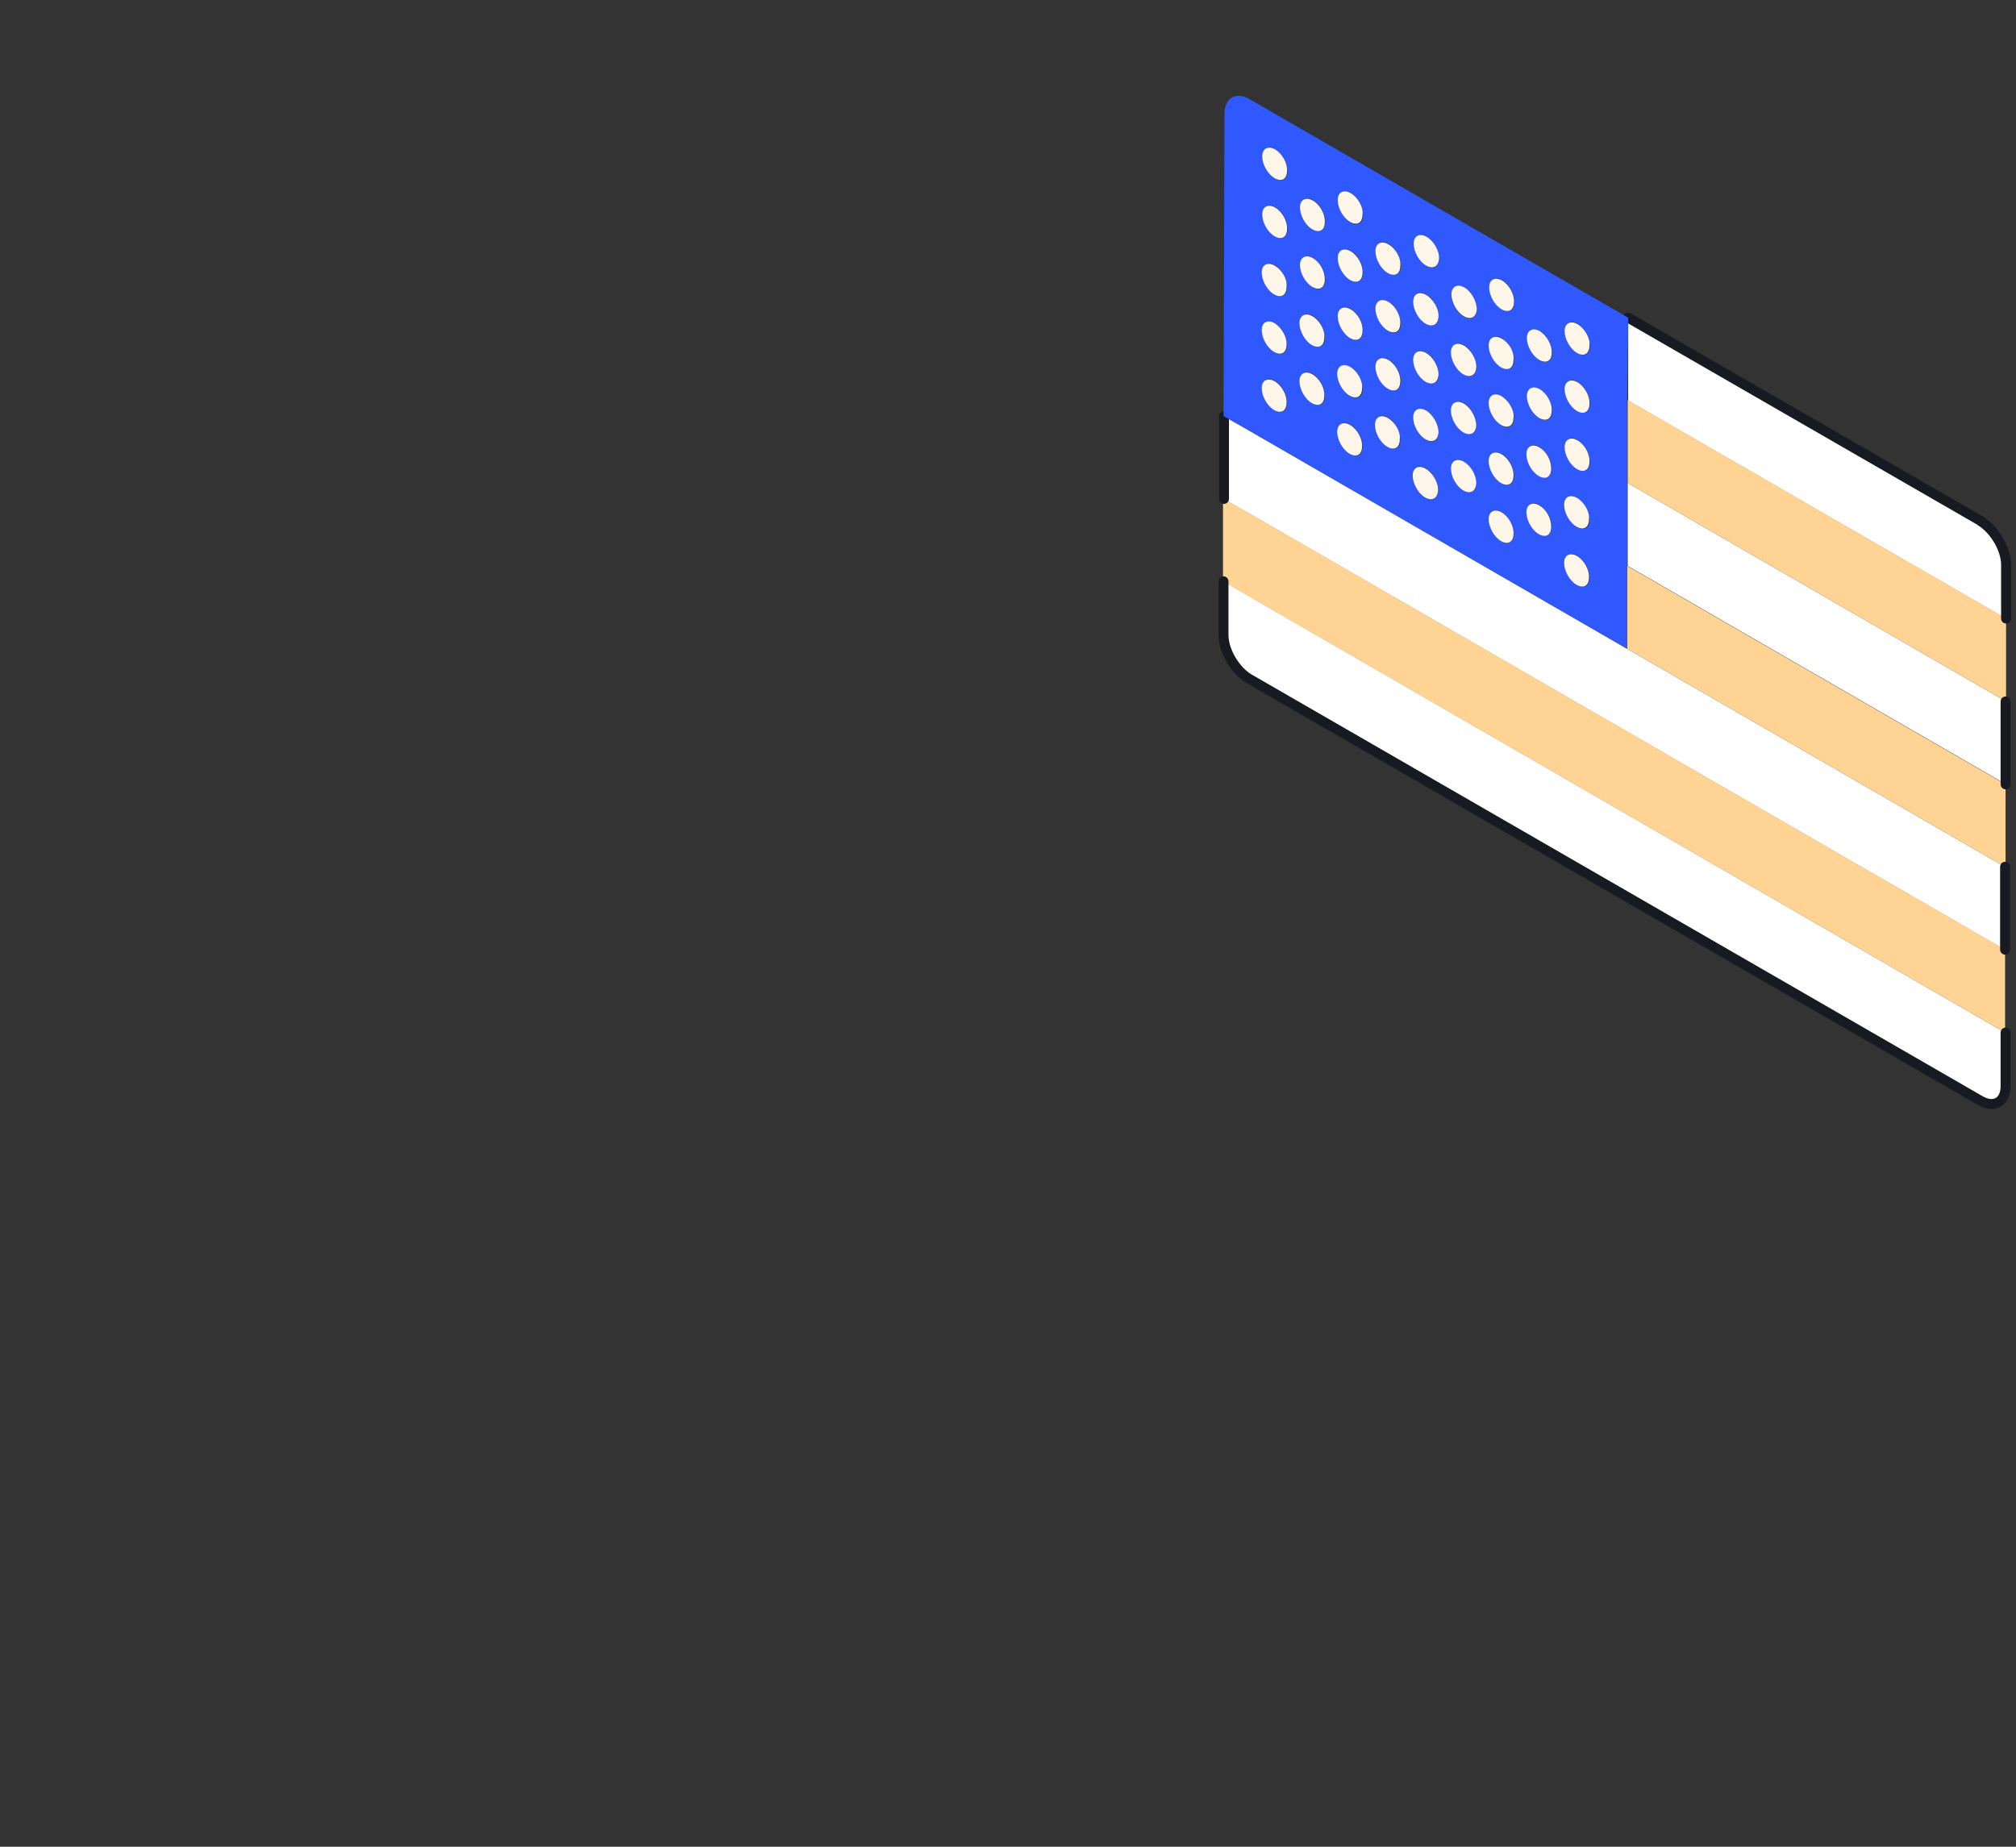 <svg width="406" height="372" viewBox="0 0 406 372" fill="none" xmlns="http://www.w3.org/2000/svg">
<rect x="0" y="0" width="406" height="372" fill="#333333" stroke="none"/>
<path d="M403.8 208L252.6 120.7L246.4 117.1V127.9C246.4 131.1 248.7 135 251.5 136.7L398.8 221.7C401.6 223.3 403.9 222 403.9 218.8L403.8 208ZM327.7 130.7L251.5 86.7L246.4 83.8V100.5L251.5 103.4L403.9 191.4V174.7L327.7 130.7ZM404 141.3L327.8 97.3V114L404 158V141.3ZM399 105L327.9 64V80.7L404.1 124.7V113.9C404.1 110.6 401.8 106.7 399 105Z" fill="white"/>
<path d="M403.8 191.3L251.4 103.3L246.3 100.4V117.1L252.5 120.7L403.8 208V191.3ZM403.9 158L327.7 114V130.7L403.9 174.7V158ZM404 124.6L327.8 80.6V97.3L404 141.3V124.6Z" fill="#FFD394"/>
<path d="M246.4 117.1V127.9C246.4 131.1 248.7 135 251.5 136.7L398.8 221.7C401.6 223.3 403.9 222 403.9 218.8V208M403.8 191.3V174.6M246.5 83.8V100.5M403.9 158V141.3M404 124.6V113.8C404 110.6 401.7 106.7 398.9 105M399 105L327.9 64" stroke="#171A21" stroke-width="2" stroke-miterlimit="10" stroke-linecap="round" stroke-linejoin="round"/>
<path d="M256.7 82.6C255.3 81.8 254.2 79.8 254.2 78.2C254.2 76.6 255.3 75.9 256.7 76.7C258.1 77.5 259.2 79.5 259.2 81.1C259.2 82.8 258.1 83.5 256.7 82.6ZM271.9 91.4C270.5 90.6 269.4 88.6 269.4 87C269.4 85.4 270.5 84.7 271.9 85.5C273.3 86.3 274.4 88.3 274.4 89.9C274.4 91.6 273.3 92.3 271.9 91.4ZM287.1 100.2C285.7 99.4 284.6 97.4 284.6 95.8C284.6 94.2 285.7 93.5 287.1 94.3C288.5 95.1 289.6 97.1 289.6 98.7C289.6 100.3 288.5 101 287.1 100.2ZM302.3 109C300.9 108.2 299.8 106.2 299.8 104.6C299.8 103 300.9 102.3 302.3 103.1C303.7 103.9 304.8 105.9 304.8 107.5C304.9 109.2 303.7 109.8 302.3 109ZM317.6 117.8C316.2 117 315.1 115 315.1 113.4C315.1 111.8 316.2 111.1 317.6 111.9C319 112.7 320.1 114.7 320.1 116.3C320.1 118 319 118.6 317.6 117.8ZM264.3 81.2C262.9 80.4 261.8 78.4 261.8 76.8C261.8 75.2 262.9 74.5 264.3 75.3C265.7 76.1 266.8 78.1 266.8 79.7C266.8 81.4 265.7 82 264.3 81.2ZM279.5 90C278.1 89.2 277 87.2 277 85.6C277 84 278.1 83.3 279.5 84.1C280.9 84.9 282 86.9 282 88.5C282.1 90.2 280.9 90.8 279.5 90ZM294.7 98.8C293.3 98 292.2 96 292.2 94.4C292.2 92.8 293.3 92.1 294.7 92.9C296.1 93.7 297.2 95.7 297.2 97.3C297.3 98.9 296.1 99.6 294.7 98.8ZM310 107.6C308.6 106.8 307.5 104.8 307.5 103.2C307.5 101.6 308.6 100.9 310 101.7C311.4 102.5 312.5 104.5 312.5 106.1C312.5 107.7 311.4 108.4 310 107.6ZM256.7 71C255.3 70.2 254.2 68.2 254.2 66.6C254.2 65 255.3 64.3 256.7 65.1C258.1 65.9 259.2 67.9 259.2 69.5C259.2 71.1 258.1 71.8 256.7 71ZM271.9 79.8C270.5 79 269.4 77 269.4 75.4C269.4 73.8 270.5 73.1 271.9 73.9C273.3 74.7 274.4 76.7 274.4 78.3C274.5 79.9 273.3 80.6 271.9 79.8ZM287.2 88.6C285.8 87.8 284.7 85.8 284.7 84.2C284.7 82.6 285.8 81.9 287.2 82.7C288.6 83.5 289.7 85.5 289.7 87.1C289.7 88.7 288.6 89.4 287.2 88.6ZM302.4 97.3C301 96.5 299.9 94.5 299.9 92.9C299.9 91.3 301 90.6 302.4 91.4C303.8 92.2 304.9 94.2 304.9 95.8C304.9 97.5 303.8 98.2 302.4 97.3ZM317.6 106.2C316.2 105.4 315.1 103.4 315.1 101.8C315.1 100.2 316.2 99.5 317.6 100.3C319 101.1 320.1 103.1 320.1 104.7C320.2 106.3 319 107 317.6 106.2ZM264.3 69.5C262.9 68.7 261.8 66.7 261.8 65.1C261.8 63.5 262.9 62.8 264.3 63.6C265.7 64.4 266.8 66.4 266.8 68C266.9 69.7 265.7 70.3 264.3 69.5ZM279.6 78.3C278.2 77.5 277.1 75.5 277.1 73.9C277.1 72.3 278.2 71.6 279.6 72.4C281 73.2 282.1 75.2 282.1 76.8C282.1 78.5 281 79.1 279.6 78.3ZM294.8 87.1C293.4 86.3 292.3 84.3 292.3 82.7C292.3 81.1 293.4 80.4 294.8 81.2C296.2 82 297.3 84 297.3 85.6C297.3 87.3 296.2 87.9 294.8 87.1ZM310 95.9C308.6 95.1 307.5 93.1 307.5 91.5C307.5 89.9 308.6 89.2 310 90C311.4 90.8 312.5 92.8 312.5 94.4C312.5 96 311.4 96.7 310 95.9ZM256.7 59.3C255.3 58.5 254.2 56.5 254.2 54.9C254.2 53.3 255.3 52.6 256.7 53.4C258.1 54.2 259.2 56.2 259.2 57.8C259.3 59.5 258.1 60.1 256.7 59.3ZM272 68.1C270.6 67.3 269.5 65.3 269.5 63.7C269.5 62.1 270.6 61.4 272 62.2C273.4 63 274.5 65 274.5 66.6C274.5 68.3 273.4 68.9 272 68.1ZM287.2 76.9C285.8 76.1 284.7 74.1 284.7 72.5C284.7 70.9 285.8 70.2 287.2 71C288.6 71.8 289.7 73.8 289.7 75.4C289.7 77.1 288.6 77.7 287.2 76.9ZM302.4 85.7C301 84.9 299.9 82.9 299.9 81.3C299.9 79.7 301 79 302.4 79.8C303.8 80.6 304.9 82.6 304.9 84.2C304.9 85.8 303.8 86.5 302.4 85.7ZM317.7 94.5C316.3 93.7 315.2 91.7 315.2 90.1C315.2 88.5 316.3 87.8 317.7 88.6C319.1 89.4 320.2 91.4 320.2 93C320.2 94.7 319.1 95.3 317.7 94.5ZM264.4 57.9C263 57.1 261.9 55.1 261.9 53.5C261.9 51.9 263 51.2 264.4 52C265.8 52.8 266.9 54.8 266.9 56.4C266.9 58 265.8 58.7 264.4 57.9ZM279.6 66.7C278.2 65.9 277.1 63.9 277.1 62.3C277.1 60.7 278.2 60 279.6 60.8C281 61.6 282.1 63.6 282.1 65.2C282.1 66.8 281 67.5 279.6 66.7ZM294.8 75.4C293.4 74.6 292.3 72.6 292.3 71C292.3 69.4 293.4 68.7 294.8 69.5C296.2 70.3 297.3 72.3 297.3 73.9C297.3 75.6 296.2 76.3 294.8 75.4ZM310.1 84.3C308.7 83.5 307.6 81.5 307.6 79.9C307.6 78.3 308.7 77.6 310.1 78.4C311.5 79.2 312.6 81.2 312.6 82.8C312.6 84.4 311.5 85.1 310.1 84.3ZM256.8 47.6C255.4 46.8 254.3 44.8 254.3 43.2C254.3 41.6 255.4 40.9 256.8 41.7C258.2 42.5 259.3 44.5 259.3 46.1C259.3 47.8 258.2 48.4 256.8 47.6ZM272 56.4C270.6 55.6 269.5 53.6 269.5 52C269.5 50.4 270.6 49.7 272 50.5C273.4 51.3 274.5 53.3 274.5 54.9C274.5 56.6 273.4 57.2 272 56.4ZM287.2 65.2C285.8 64.4 284.7 62.4 284.7 60.8C284.7 59.2 285.8 58.5 287.2 59.3C288.6 60.1 289.7 62.1 289.7 63.7C289.8 65.4 288.6 66 287.2 65.2ZM302.4 74C301 73.2 299.9 71.2 299.9 69.6C299.9 68 301 67.3 302.4 68.1C303.8 68.9 304.9 70.9 304.9 72.5C305 74.2 303.8 74.8 302.4 74ZM317.7 82.8C316.3 82 315.2 80 315.2 78.4C315.2 76.8 316.3 76.1 317.7 76.9C319.1 77.7 320.2 79.7 320.2 81.3C320.2 83 319.1 83.6 317.7 82.8ZM264.4 46.2C263 45.4 261.9 43.4 261.9 41.8C261.9 40.2 263 39.5 264.4 40.3C265.8 41.1 266.9 43.1 266.9 44.7C266.9 46.4 265.8 47 264.4 46.2ZM279.6 55C278.2 54.2 277.1 52.2 277.1 50.6C277.1 49 278.2 48.3 279.6 49.1C281 49.9 282.1 51.9 282.1 53.5C282.2 55.1 281 55.8 279.6 55ZM294.8 63.8C293.4 63 292.3 61 292.3 59.4C292.3 57.8 293.4 57.1 294.8 57.9C296.2 58.7 297.3 60.7 297.3 62.3C297.4 63.9 296.2 64.6 294.8 63.8ZM310.1 72.6C308.7 71.8 307.6 69.8 307.6 68.2C307.6 66.6 308.7 65.9 310.1 66.7C311.5 67.5 312.6 69.5 312.6 71.1C312.6 72.7 311.5 73.4 310.1 72.6ZM256.8 36C255.4 35.2 254.3 33.2 254.3 31.6C254.3 30 255.4 29.3 256.8 30.1C258.2 30.9 259.3 32.9 259.3 34.5C259.3 36.1 258.2 36.8 256.8 36ZM272 44.8C270.6 44 269.5 42 269.5 40.4C269.5 38.8 270.6 38.1 272 38.9C273.4 39.7 274.5 41.7 274.5 43.3C274.6 44.9 273.4 45.6 272 44.8ZM287.3 53.6C285.9 52.8 284.8 50.8 284.8 49.2C284.8 47.6 285.9 46.9 287.3 47.7C288.7 48.5 289.8 50.5 289.8 52.1C289.8 53.7 288.7 54.4 287.3 53.6ZM302.5 62.3C301.1 61.5 300 59.5 300 57.9C300 56.3 301.1 55.6 302.5 56.4C303.9 57.2 305 59.2 305 60.8C305 62.5 303.9 63.1 302.5 62.3ZM317.7 71.1C316.3 70.3 315.2 68.3 315.2 66.7C315.2 65.1 316.3 64.4 317.7 65.2C319.1 66 320.2 68 320.2 69.6C320.3 71.3 319.1 72 317.7 71.1ZM327.9 64L251.7 20C248.9 18.4 246.6 19.7 246.6 22.9L246.4 83.8L251.5 86.7L327.7 130.7V114V97.3V80.6L327.9 64Z" fill="#2F58FF"/>
<path d="M256.7 76.8C255.3 76 254.1 76.6 254.1 78.2C254.1 79.8 255.2 81.8 256.6 82.6C258 83.4 259.1 82.8 259.1 81.1C259.2 79.6 258.1 77.6 256.7 76.8ZM271.9 85.6C270.5 84.8 269.3 85.4 269.3 87C269.3 88.6 270.4 90.6 271.8 91.4C273.2 92.2 274.3 91.6 274.3 89.9C274.4 88.4 273.3 86.4 271.9 85.6ZM287.1 94.4C285.7 93.6 284.5 94.2 284.5 95.8C284.5 97.4 285.6 99.4 287 100.2C288.4 101 289.5 100.4 289.6 98.8C289.7 97.2 288.5 95.2 287.1 94.4ZM302.4 103.2C301 102.4 299.8 103 299.8 104.6C299.8 106.2 300.9 108.2 302.3 109C303.7 109.8 304.8 109.2 304.8 107.5C304.9 106 303.8 104 302.4 103.2ZM317.6 112C316.2 111.2 315 111.8 315 113.4C315 115 316.1 117 317.5 117.8C318.9 118.6 320 118 320 116.3C320.1 114.8 319 112.8 317.6 112ZM264.3 75.4C262.9 74.6 261.7 75.2 261.7 76.8C261.7 78.4 262.8 80.4 264.2 81.2C265.6 82 266.7 81.4 266.7 79.7C266.8 78.1 265.7 76.2 264.3 75.4ZM279.5 84.2C278.1 83.4 276.9 84 276.9 85.6C276.9 87.2 278 89.2 279.4 90C280.8 90.8 281.9 90.2 281.9 88.5C282.1 86.9 280.9 85 279.5 84.2ZM294.8 93C293.4 92.2 292.2 92.8 292.2 94.4C292.2 96 293.3 98 294.7 98.8C296.1 99.6 297.2 99 297.3 97.3C297.3 95.7 296.2 93.8 294.8 93ZM310 101.8C308.6 101 307.4 101.6 307.4 103.2C307.4 104.8 308.5 106.8 309.9 107.6C311.3 108.4 312.4 107.8 312.4 106.1C312.4 104.4 311.4 102.6 310 101.8ZM256.7 65.1C255.3 64.3 254.1 64.9 254.1 66.5C254.1 68.1 255.2 70.1 256.6 70.9C258 71.7 259.1 71.1 259.1 69.4C259.2 67.9 258.1 66 256.7 65.1ZM271.9 73.9C270.5 73.1 269.3 73.7 269.3 75.3C269.3 76.9 270.4 78.9 271.8 79.7C273.2 80.5 274.3 79.9 274.3 78.2C274.5 76.7 273.3 74.7 271.9 73.9ZM287.2 82.7C285.8 81.9 284.6 82.5 284.6 84.1C284.6 85.7 285.7 87.7 287.1 88.5C288.5 89.3 289.6 88.7 289.7 87.1C289.7 85.5 288.6 83.5 287.2 82.7ZM302.4 91.5C301 90.7 299.8 91.3 299.8 92.9C299.8 94.5 300.9 96.5 302.3 97.3C303.7 98.1 304.8 97.5 304.8 95.8C304.9 94.3 303.8 92.3 302.4 91.5ZM317.6 100.3C316.2 99.5 315 100.1 315 101.7C315 103.3 316.1 105.3 317.5 106.1C318.9 106.9 320 106.3 320 104.6C320.2 103.1 319 101.1 317.6 100.3ZM264.3 63.7C262.9 62.9 261.7 63.5 261.7 65.1C261.7 66.7 262.8 68.7 264.2 69.5C265.6 70.3 266.7 69.7 266.7 68C266.9 66.5 265.7 64.5 264.3 63.7ZM279.6 72.5C278.2 71.7 277 72.3 277 73.9C277 75.5 278.1 77.5 279.5 78.3C280.9 79.1 282 78.5 282 76.8C282.1 75.3 281 73.3 279.6 72.5ZM294.8 81.3C293.4 80.5 292.2 81.1 292.2 82.7C292.2 84.3 293.3 86.3 294.7 87.1C296.1 87.9 297.2 87.3 297.3 85.7C297.3 84.1 296.2 82.1 294.8 81.3ZM310 90.1C308.6 89.3 307.4 89.9 307.4 91.5C307.4 93.1 308.5 95.1 309.9 95.9C311.3 96.7 312.4 96.1 312.4 94.4C312.4 92.7 311.4 90.9 310 90.1ZM256.7 53.5C255.3 52.7 254.1 53.3 254.1 54.9C254.1 56.5 255.2 58.5 256.6 59.3C258 60.1 259.1 59.5 259.1 57.8C259.3 56.2 258.1 54.3 256.7 53.5ZM272 62.3C270.6 61.5 269.4 62.1 269.4 63.7C269.4 65.3 270.5 67.3 271.9 68.1C273.3 68.9 274.4 68.3 274.4 66.6C274.5 65 273.4 63.1 272 62.3ZM287.2 71.1C285.8 70.3 284.6 70.9 284.6 72.5C284.6 74.1 285.7 76.1 287.1 76.9C288.5 77.7 289.6 77.1 289.7 75.4C289.7 73.8 288.6 71.9 287.2 71.1ZM302.4 79.8C301 79 299.8 79.6 299.8 81.2C299.8 82.8 300.9 84.8 302.3 85.6C303.7 86.4 304.8 85.8 304.8 84.1C305 82.6 303.8 80.7 302.4 79.8ZM317.7 88.7C316.3 87.9 315.1 88.5 315.1 90.1C315.1 91.7 316.2 93.7 317.6 94.5C319 95.3 320.1 94.7 320.1 93C320.2 91.4 319.1 89.5 317.7 88.7ZM264.4 52C263 51.2 261.8 51.8 261.8 53.4C261.8 55 262.9 57 264.3 57.8C265.7 58.6 266.8 58 266.8 56.3C266.8 54.6 265.8 52.8 264.4 52ZM279.6 60.8C278.2 60 277 60.6 277 62.2C277 63.8 278.1 65.8 279.5 66.6C280.9 67.4 282 66.8 282 65.1C282.1 63.6 281 61.6 279.6 60.8ZM294.8 69.6C293.4 68.8 292.2 69.4 292.2 71C292.2 72.6 293.3 74.6 294.7 75.4C296.1 76.2 297.2 75.6 297.3 74C297.4 72.4 296.2 70.4 294.8 69.6ZM310.1 78.4C308.7 77.6 307.5 78.2 307.5 79.8C307.5 81.4 308.6 83.4 310 84.2C311.4 85 312.5 84.4 312.5 82.7C312.6 81.2 311.5 79.2 310.1 78.4ZM256.8 41.8C255.4 41 254.2 41.6 254.2 43.2C254.2 44.8 255.3 46.8 256.7 47.6C258.1 48.4 259.2 47.8 259.2 46.1C259.3 44.6 258.2 42.6 256.8 41.8ZM272 50.6C270.6 49.8 269.4 50.4 269.4 52C269.4 53.6 270.5 55.6 271.9 56.4C273.3 57.2 274.4 56.6 274.4 54.9C274.5 53.4 273.4 51.4 272 50.6ZM287.2 59.4C285.8 58.6 284.6 59.2 284.6 60.8C284.6 62.4 285.7 64.4 287.1 65.2C288.5 66 289.6 65.4 289.7 63.8C289.8 62.2 288.6 60.2 287.2 59.4ZM302.4 68.2C301 67.4 299.8 68 299.8 69.6C299.8 71.2 300.9 73.2 302.3 74C303.7 74.8 304.8 74.2 304.8 72.5C305 70.9 303.9 69 302.4 68.2ZM317.7 77C316.3 76.2 315.1 76.8 315.1 78.4C315.1 80 316.2 82 317.6 82.8C319 83.6 320.1 83 320.1 81.3C320.2 79.8 319.1 77.8 317.7 77ZM264.4 40.4C263 39.6 261.8 40.2 261.8 41.8C261.8 43.4 262.9 45.4 264.3 46.2C265.7 47 266.8 46.4 266.8 44.8C266.9 43.1 265.8 41.2 264.4 40.4ZM279.6 49.2C278.2 48.4 277 49 277 50.6C277 52.2 278.1 54.2 279.5 55C280.9 55.8 282 55.2 282 53.6C282.2 51.9 281 50 279.6 49.2ZM294.9 57.9C293.5 57.1 292.3 57.7 292.3 59.3C292.3 60.9 293.4 62.9 294.8 63.7C296.2 64.5 297.3 63.9 297.4 62.3C297.4 60.7 296.3 58.7 294.9 57.9ZM310.1 66.7C308.7 65.9 307.5 66.5 307.5 68.1C307.5 69.7 308.6 71.7 310 72.5C311.4 73.3 312.5 72.7 312.5 71.1C312.6 69.5 311.5 67.6 310.1 66.7ZM256.8 30.1C255.4 29.3 254.2 29.9 254.2 31.5C254.2 33.1 255.3 35.1 256.7 35.9C258.1 36.7 259.2 36.1 259.2 34.4C259.3 32.9 258.2 30.9 256.8 30.1ZM272 38.9C270.6 38.1 269.4 38.7 269.4 40.3C269.4 41.9 270.5 43.9 271.9 44.7C273.3 45.5 274.4 44.9 274.4 43.2C274.6 41.7 273.4 39.7 272 38.9ZM287.3 47.7C285.9 46.9 284.7 47.5 284.7 49.1C284.7 50.7 285.8 52.7 287.2 53.5C288.6 54.3 289.7 53.7 289.8 52.1C289.9 50.5 288.7 48.5 287.3 47.7ZM302.5 56.5C301.1 55.7 299.9 56.3 299.9 57.9C299.9 59.5 301 61.5 302.4 62.3C303.8 63.1 304.9 62.5 304.9 60.8C305 59.3 303.9 57.3 302.5 56.5ZM317.7 65.3C316.3 64.5 315.1 65.1 315.1 66.7C315.1 68.3 316.2 70.3 317.6 71.1C319 71.9 320.1 71.3 320.1 69.6C320.3 68.1 319.1 66.1 317.7 65.3Z" fill="#FFF6EA"/>
</svg>
